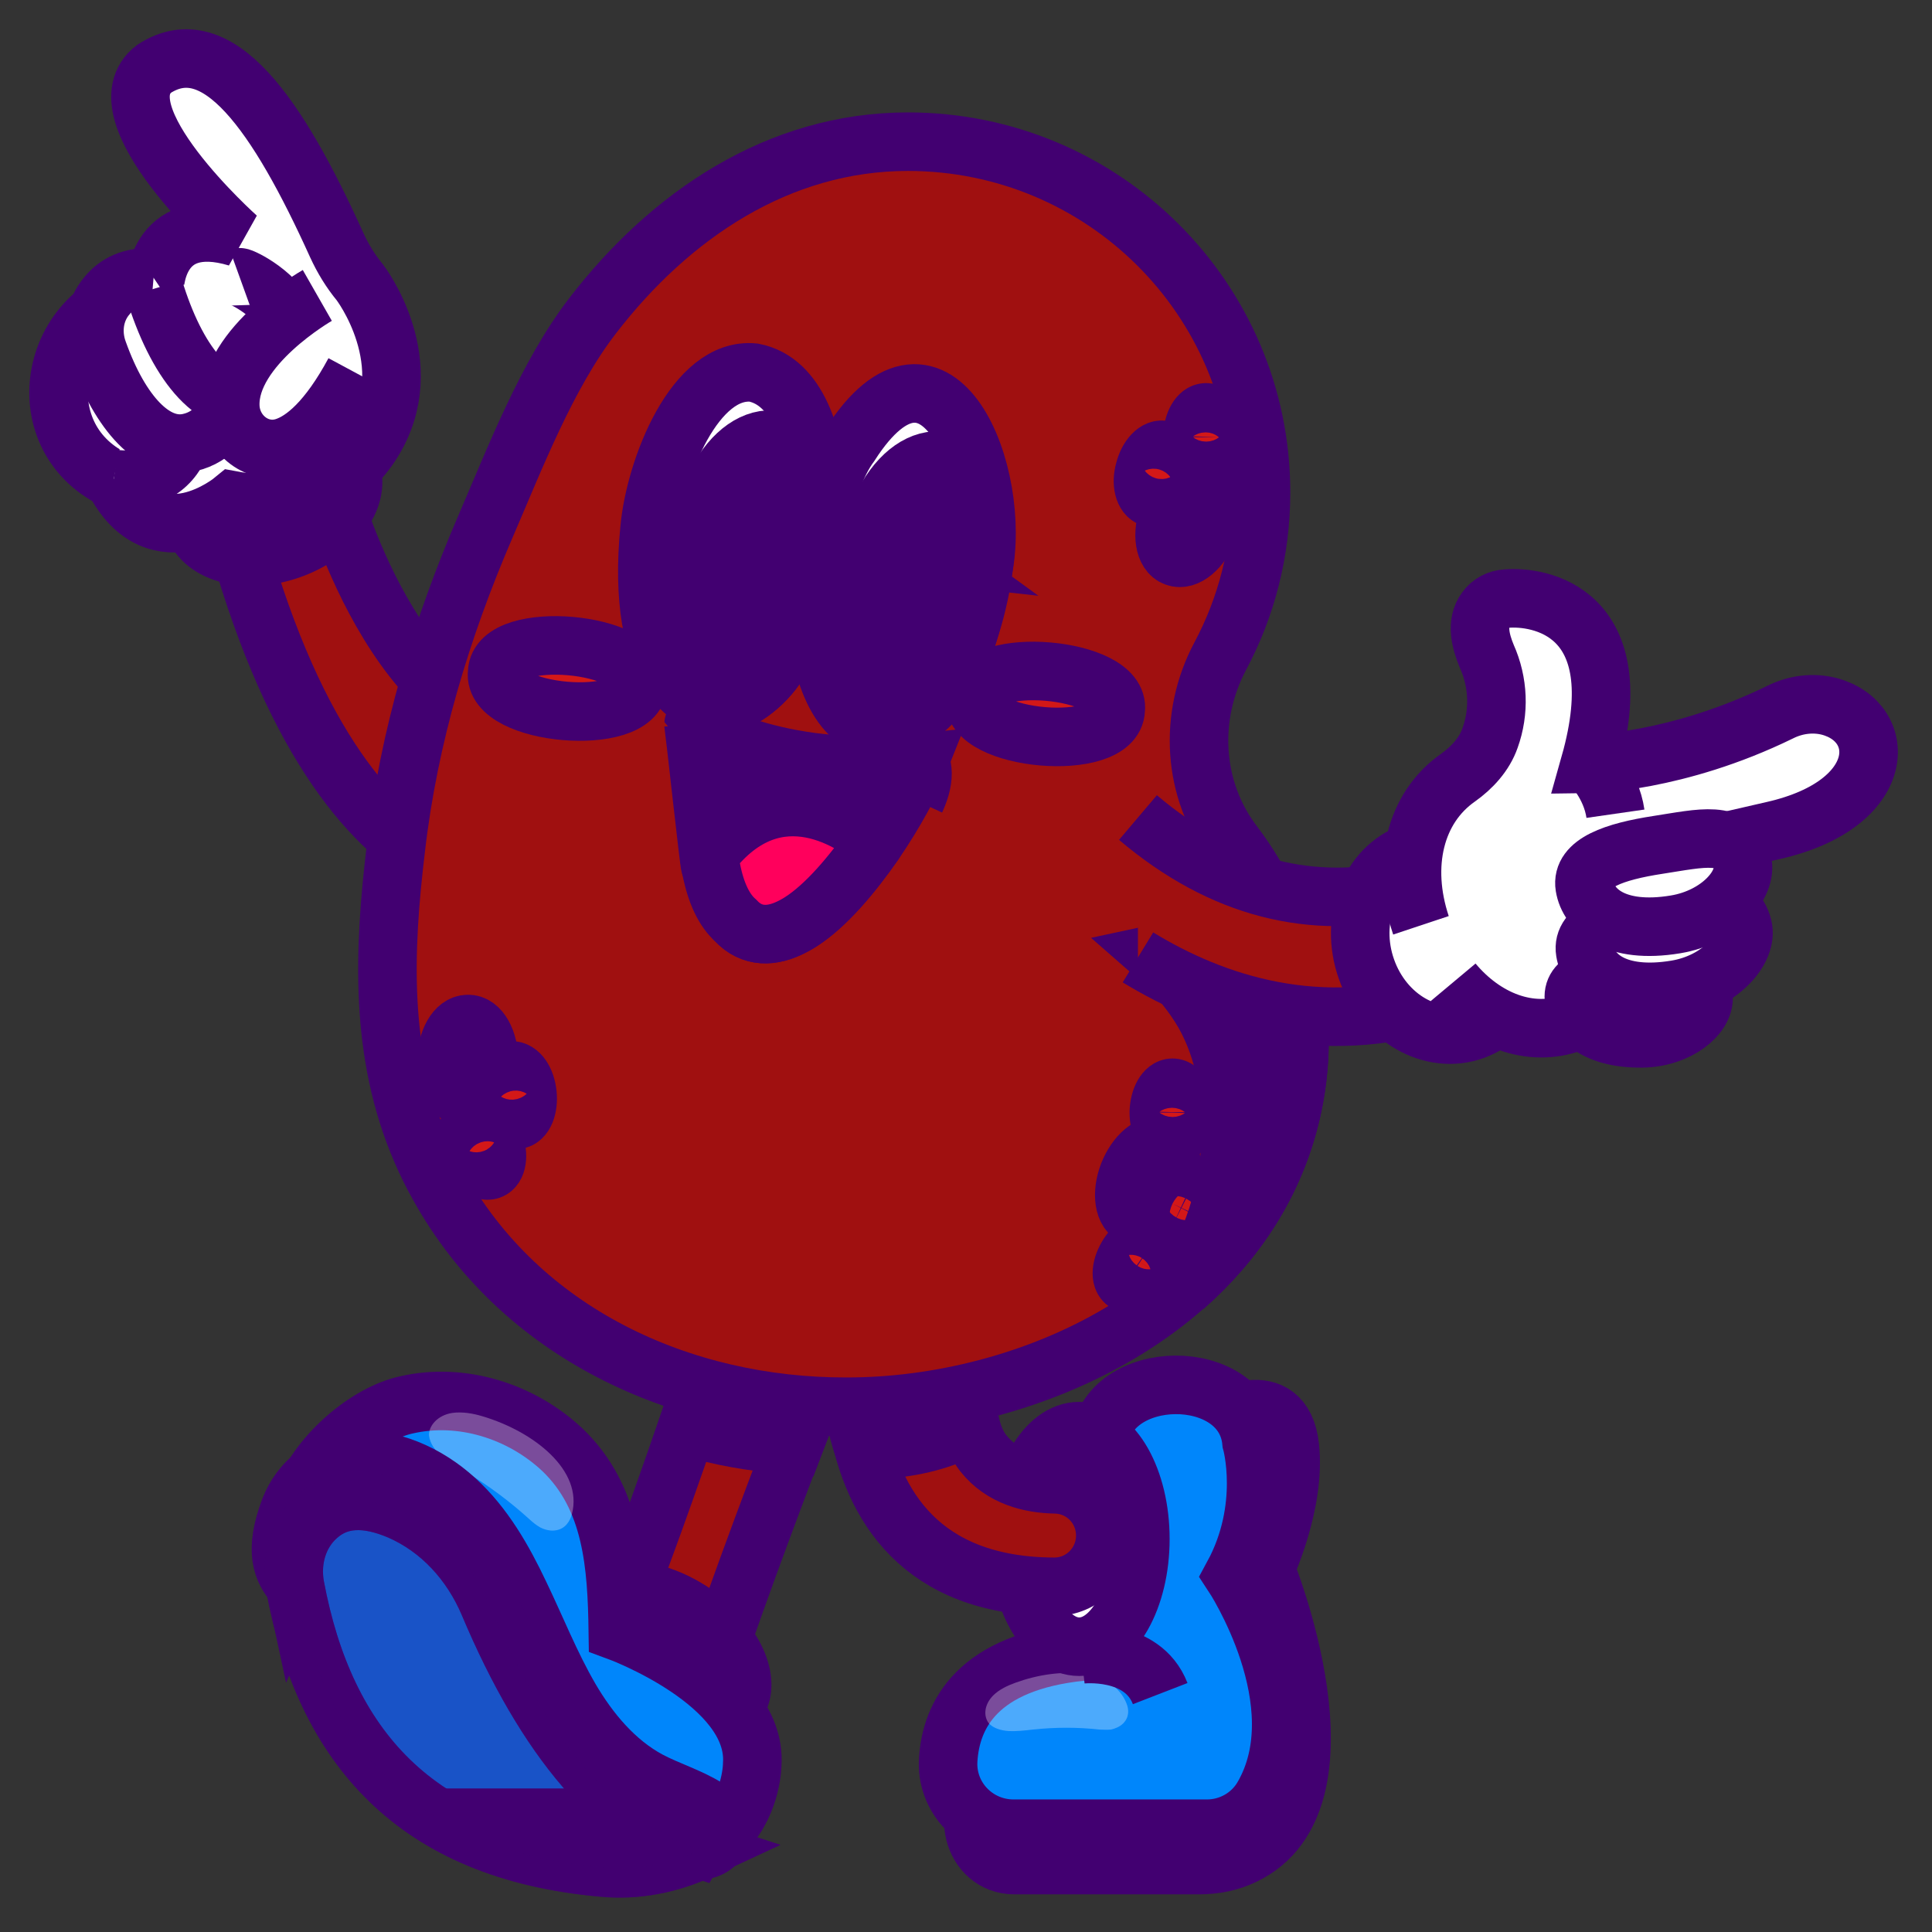 <svg width="33" height="33" viewBox="0 0 33 33" fill="none" xmlns="http://www.w3.org/2000/svg">
<rect x="0" y="0" width="33" height="33" fill="#333333" stroke="none"/>
<path d="M20.787 24.265C20.787 24.265 21.911 23.602 22.032 24.715C22.137 25.672 21.612 26.793 21.612 26.793C21.612 26.793 23.228 30.753 21.24 31.694C21.005 31.808 20.739 31.857 20.48 31.857H17.327C16.608 31.857 16.357 30.859 16.98 30.483C16.988 30.475 16.996 30.475 17.012 30.467L20.48 29.812L20.787 24.265Z" fill="white" stroke="#420071" strokeWidth="0.2" strokeMiterlimit="10" strokeLinecap="round" strokeLineJoin="round"/>
<path d="M18.782 24.633C18.887 23.349 21.256 23.308 21.377 24.633C21.377 24.633 21.692 25.746 21.062 26.908C21.062 26.908 22.509 29.1 21.563 30.704C21.361 31.039 20.997 31.236 20.617 31.236H17.311C16.672 31.236 16.155 30.704 16.196 30.058C16.244 29.288 16.697 28.388 18.491 28.208L18.782 24.633Z" fill="#0086FB" stroke="#420071" strokeWidth="0.2" strokeMiterlimit="10" strokeLinecap="round" strokeLineJoin="round"/>
<path opacity="0.3" d="M16.963 28.961C17.069 28.855 17.214 28.789 17.351 28.74C18.095 28.47 19.009 28.495 19.243 29.1C19.283 29.198 19.291 29.329 19.186 29.436C19.13 29.493 19.049 29.526 18.976 29.542C18.903 29.55 18.839 29.542 18.774 29.542C18.41 29.501 18.03 29.501 17.642 29.542C17.505 29.558 17.36 29.575 17.222 29.567C17.093 29.558 16.963 29.517 16.891 29.436C16.794 29.313 16.81 29.117 16.963 28.961Z" fill="white"/>
<path d="M18.435 28.127C19.011 28.127 19.478 27.302 19.478 26.286C19.478 25.269 19.011 24.445 18.435 24.445C17.859 24.445 17.392 25.269 17.392 26.286C17.392 27.302 17.859 28.127 18.435 28.127Z" fill="white" stroke="#420071" strokeWidth="0.2" strokeMiterlimit="10" strokeLinecap="round" strokeLineJoin="round"/>
<path d="M18.467 28.258C18.467 28.258 19.51 28.135 19.817 28.928" stroke="#420071" strokeWidth="0.2" strokeMiterlimit="10" strokeLinecap="round" strokeLineJoin="round"/>
<path d="M14.724 21.516L16.592 21.5C16.486 23.267 16.39 24.306 16.794 24.821C17.117 25.23 17.602 25.345 18.022 25.353C18.499 25.361 18.879 25.746 18.879 26.229C18.879 26.711 18.491 27.104 18.006 27.104C13.439 27.087 14.724 21.516 14.724 21.516Z" fill="#A01010" stroke="#420071" strokeWidth="0.2" strokeMiterlimit="10" strokeLinecap="round" strokeLineJoin="round"/>
<path d="M16.212 24.518C16.333 24.469 16.454 24.412 16.575 24.363C16.43 23.774 16.503 22.849 16.583 21.5L14.716 21.516C14.716 21.516 14.215 23.177 14.757 24.756C15.201 24.78 15.759 24.698 16.212 24.518Z" fill="#420071" stroke="#420071" strokeWidth="0.2" strokeMiterlimit="10" strokeLinecap="round" strokeLineJoin="round"/>
<path d="M12.647 21.622C12.647 21.622 11.467 25.394 10.287 28.315L11.968 29.084C12.93 26.155 14.587 22.048 14.587 22.048L12.647 21.622Z" fill="#A01010" stroke="#420071" strokeWidth="0.2" strokeMiterlimit="10" strokeLinecap="round" strokeLineJoin="round"/>
<path d="M11.992 24.437C12.501 24.576 13.027 24.649 13.56 24.69C14.134 23.185 14.595 22.048 14.595 22.048L12.655 21.622C12.655 21.622 12.283 22.809 11.749 24.363C11.822 24.388 11.903 24.412 11.992 24.437Z" fill="#420071" stroke="#420071" strokeWidth="0.2" strokeMiterlimit="10" strokeLinecap="round" strokeLineJoin="round"/>
<path d="M12.582 29.101C12.316 29.485 11.976 28.994 11.313 28.528C10.658 28.061 9.931 27.808 10.198 27.423C10.464 27.039 11.208 27.104 11.871 27.562C12.534 28.029 12.849 28.716 12.582 29.101Z" fill="white" stroke="#420071" strokeWidth="0.2" strokeMiterlimit="10" strokeLinecap="round" strokeLineJoin="round"/>
<path d="M12.849 30.131C12.849 30.131 12.849 30.769 12.396 31.26C12.291 31.375 12.162 31.481 11.992 31.571C11.984 31.579 11.968 31.579 11.96 31.588C10.521 31.121 9.316 29.706 8.338 27.382C8.047 26.679 7.514 26.098 6.819 25.795C6.002 25.443 5.428 26.065 5.032 27.047C4.935 26.597 4.992 26.032 5.202 25.509C5.461 24.846 6.261 24.142 6.948 23.995C7.886 23.782 8.904 24.102 9.607 24.764C10.464 25.582 10.537 26.744 10.553 27.865C10.553 27.865 12.938 28.74 12.849 30.131Z" fill="#0086FB" stroke="#420071" strokeWidth="0.2" strokeMiterlimit="10" strokeLinecap="round" strokeLineJoin="round"/>
<path opacity="0.3" d="M7.724 24.134C7.894 24.11 8.08 24.142 8.241 24.191C9.122 24.453 9.963 25.116 9.769 25.86C9.737 25.983 9.656 26.114 9.494 26.139C9.405 26.155 9.308 26.13 9.228 26.09C9.155 26.049 9.098 26 9.034 25.942C8.718 25.656 8.363 25.386 7.967 25.149C7.821 25.067 7.676 24.985 7.554 24.879C7.433 24.78 7.344 24.658 7.328 24.519C7.32 24.363 7.465 24.175 7.724 24.134Z" fill="white"/>
<path d="M12.202 30.949L12.21 30.958C12.493 31.195 12.283 31.628 11.919 31.604H11.911C10.408 31.121 9.333 29.771 8.314 27.349C8.007 26.621 7.223 26.237 6.503 25.926C5.655 25.558 5.436 26.032 5.024 27.055C4.83 26.826 4.669 26.507 4.951 25.77C5.129 25.32 5.525 24.993 5.994 24.944H6.002C6.649 24.879 7.296 25.173 7.781 25.615C8.266 26.057 8.597 26.638 8.88 27.235C9.163 27.824 9.405 28.438 9.737 29.01C10.068 29.575 10.505 30.099 11.079 30.409C11.402 30.581 11.766 30.688 12.081 30.884C12.138 30.9 12.17 30.925 12.202 30.949Z" fill="white" stroke="#420071" strokeWidth="0.2" strokeMiterlimit="10" strokeLinecap="round" strokeLineJoin="round"/>
<path d="M10.287 31.898C7.094 31.612 5.55 29.829 5.04 27.096C4.96 26.654 5.089 26.196 5.42 25.901C5.792 25.566 6.269 25.566 6.827 25.803C7.522 26.106 8.048 26.687 8.347 27.39C9.325 29.714 10.529 31.13 11.968 31.596C11.443 31.841 10.861 31.956 10.287 31.898Z" fill="#0086FB" stroke="#420071" strokeWidth="0.2" strokeMiterlimit="10" strokeLinecap="round" strokeLineJoin="round"/>
<path opacity="0.38" d="M10.287 31.898C7.094 31.612 5.55 29.829 5.04 27.096C4.96 26.654 5.089 26.196 5.42 25.901C5.792 25.566 6.269 25.566 6.827 25.803C7.522 26.106 8.048 26.687 8.347 27.39C9.325 29.714 10.529 31.13 11.968 31.596C11.443 31.841 10.861 31.956 10.287 31.898Z" fill="#420071" stroke="#420071" strokeWidth="0.2" strokeMiterlimit="10" strokeLinecap="round" strokeLineJoin="round"/>
<path d="M10.893 31.048H7.474" stroke="#420071" strokeWidth="0.2" strokeMiterlimit="10" strokeLinecap="round" strokeLineJoin="round"/>
<path d="M9.349 15.093C9.349 15.093 5.905 16.165 3.981 8.949L5.663 8.425C5.663 8.425 6.916 13.007 9.721 12.524" fill="#A01010"/>
<path d="M9.349 15.093C9.349 15.093 5.905 16.165 3.981 8.949L5.663 8.425C5.663 8.425 6.916 13.007 9.721 12.524" stroke="#420071" strokeWidth="0.2" strokeMiterlimit="10" strokeLinecap="round" strokeLineJoin="round"/>
<path d="M4.96 9.388C5.702 9.125 6.166 8.515 5.996 8.024C5.827 7.534 5.088 7.349 4.347 7.611C3.605 7.873 3.141 8.484 3.31 8.974C3.479 9.465 4.218 9.65 4.96 9.388Z" fill="white" stroke="#420071" strokeWidth="0.2" strokeMiterlimit="10" strokeLinecap="round" strokeLineJoin="round"/>
<path d="M2.64 4.932C2.64 4.932 2.64 3.631 4.054 4.056C4.054 4.056 1.661 1.921 2.631 1.176C3.715 0.473 4.741 1.954 5.752 4.187C5.857 4.416 5.986 4.629 6.148 4.825C6.148 4.825 7.207 6.208 6.358 7.558C5.978 8.164 5.315 8.548 4.604 8.589C4.41 8.597 4.2 8.589 3.981 8.548C3.981 8.548 2.672 9.628 1.944 8.188C0.409 7.444 0.821 5.153 2.64 4.932Z" fill="white" stroke="#420071" strokeWidth="0.2" strokeMiterlimit="10" strokeLinecap="round" strokeLineJoin="round"/>
<path d="M2.381 5.955C3.658 6.936 3.173 8.344 1.944 8.18Z" fill="white"/>
<path d="M2.381 5.955C3.658 6.936 3.173 8.344 1.944 8.18" stroke="#420071" strokeWidth="0.2" strokeMiterlimit="10" strokeLinecap="round" strokeLineJoin="round"/>
<path d="M3.957 6.724C3.925 7.116 3.642 7.468 3.237 7.558C2.639 7.697 2.057 7.067 1.677 6.004C1.556 5.676 1.605 5.308 1.831 5.046C1.985 4.858 2.235 4.711 2.623 4.744" fill="white"/>
<path d="M3.957 6.724C3.925 7.116 3.642 7.468 3.237 7.558C2.639 7.697 2.057 7.067 1.677 6.004C1.556 5.676 1.605 5.308 1.831 5.046C1.985 4.858 2.235 4.711 2.623 4.744" stroke="#420071" strokeWidth="0.2" strokeMiterlimit="10" strokeLinecap="round" strokeLineJoin="round"/>
<path d="M4.094 4.736C4.119 4.727 4.773 5.022 4.976 5.578C5.17 6.102 4.846 6.691 4.305 6.814C3.642 6.961 3.011 6.184 2.631 4.932" fill="white"/>
<path d="M4.094 4.736C4.119 4.727 4.773 5.022 4.976 5.578C5.17 6.102 4.846 6.691 4.305 6.814C3.642 6.961 3.011 6.184 2.631 4.932" stroke="#420071" strokeWidth="0.2" strokeMiterlimit="10" strokeLinecap="round" strokeLineJoin="round"/>
<path d="M5.42 5.046C5.42 5.046 3.901 5.914 3.933 6.936C3.949 7.427 4.41 7.787 4.871 7.632C5.194 7.525 5.606 7.182 6.051 6.355" fill="white"/>
<path d="M5.42 5.046C5.42 5.046 3.901 5.914 3.933 6.936C3.949 7.427 4.41 7.787 4.871 7.632C5.194 7.525 5.606 7.182 6.051 6.355" stroke="#420071" strokeWidth="0.2" strokeMiterlimit="10" strokeLinecap="round" strokeLineJoin="round"/>
<path d="M7.49 20.248C7.384 20.06 7.287 19.863 7.199 19.659C6.479 17.998 6.552 16.239 6.762 14.488C6.98 12.59 7.538 10.741 8.29 8.998C8.799 7.82 9.341 6.405 10.125 5.39C11.442 3.68 13.293 2.42 15.508 2.42C18.839 2.42 21.539 5.104 21.539 8.409C21.539 9.424 21.288 10.373 20.843 11.207C20.294 12.238 20.366 13.49 21.07 14.414C22.056 15.707 22.428 17.401 22.056 18.996C21.28 22.334 17.594 24.028 14.466 24.028C11.628 24.036 8.88 22.76 7.49 20.248Z" fill="#A01010" stroke="#420071" strokeWidth="0.2" strokeMiterlimit="10" strokeLinecap="round" strokeLineJoin="round"/>
<path d="M8.354 18.129C8.354 18.481 8.193 18.767 7.991 18.767C7.789 18.767 7.627 18.481 7.627 18.129C7.627 17.777 7.789 17.491 7.991 17.491C8.193 17.483 8.354 17.777 8.354 18.129Z" fill="#D31818" stroke="#420071" strokeWidth="0.2" strokeMiterlimit="10" strokeLinecap="round" strokeLineJoin="round"/>
<path d="M8.444 19.511C8.524 19.732 8.492 19.945 8.371 19.986C8.25 20.027 8.088 19.888 8.015 19.667C7.934 19.446 7.967 19.233 8.088 19.192C8.209 19.143 8.371 19.291 8.444 19.511Z" fill="#D31818" stroke="#420071" strokeWidth="0.2" strokeMiterlimit="10" strokeLinecap="round" strokeLineJoin="round"/>
<path d="M9.009 18.685C9.033 18.914 8.952 19.119 8.823 19.127C8.694 19.143 8.572 18.963 8.548 18.726C8.524 18.497 8.605 18.292 8.734 18.284C8.863 18.276 8.985 18.448 9.009 18.685Z" fill="#D31818" stroke="#420071" strokeWidth="0.2" strokeMiterlimit="10" strokeLinecap="round" strokeLineJoin="round"/>
<path d="M19.962 8.785C20.091 8.458 20.342 8.245 20.528 8.319C20.714 8.393 20.762 8.72 20.641 9.047C20.512 9.374 20.261 9.587 20.075 9.514C19.889 9.448 19.833 9.121 19.962 8.785Z" fill="#D31818" stroke="#420071" strokeWidth="0.2" strokeMiterlimit="10" strokeLinecap="round" strokeLineJoin="round"/>
<path d="M20.366 7.46C20.374 7.223 20.479 7.043 20.601 7.043C20.73 7.043 20.827 7.239 20.827 7.468C20.819 7.705 20.714 7.885 20.593 7.885C20.455 7.885 20.358 7.697 20.366 7.46Z" fill="#D31818" stroke="#420071" strokeWidth="0.2" strokeMiterlimit="10" strokeLinecap="round" strokeLineJoin="round"/>
<path d="M19.55 8.033C19.607 7.804 19.76 7.648 19.881 7.689C20.003 7.722 20.051 7.935 19.995 8.155C19.938 8.385 19.784 8.54 19.663 8.499C19.542 8.466 19.485 8.254 19.55 8.033Z" fill="#D31818" stroke="#420071" strokeWidth="0.2" strokeMiterlimit="10" strokeLinecap="round" strokeLineJoin="round"/>
<path d="M19.275 20.052C19.405 19.724 19.655 19.512 19.841 19.585C20.027 19.659 20.076 19.986 19.954 20.313C19.825 20.641 19.574 20.853 19.389 20.78C19.195 20.714 19.146 20.387 19.275 20.052Z" fill="#D31818" stroke="#420071" strokeWidth="0.2" strokeMiterlimit="10" strokeLinecap="round" strokeLineJoin="round"/>
<path d="M19.793 18.996C19.801 18.759 19.906 18.579 20.027 18.579C20.156 18.579 20.253 18.775 20.253 19.004C20.245 19.242 20.14 19.422 20.019 19.422C19.89 19.422 19.793 19.233 19.793 18.996Z" fill="#D31818" stroke="#420071" strokeWidth="0.2" strokeMiterlimit="10" strokeLinecap="round" strokeLineJoin="round"/>
<path d="M19.275 21.426C19.405 21.23 19.591 21.131 19.704 21.205C19.809 21.279 19.793 21.491 19.663 21.688C19.534 21.884 19.348 21.982 19.235 21.909C19.122 21.843 19.146 21.622 19.275 21.426Z" fill="#D31818" stroke="#420071" strokeWidth="0.2" strokeMiterlimit="10" strokeLinecap="round" strokeLineJoin="round"/>
<path d="M20.027 20.559C20.108 20.403 20.237 20.313 20.326 20.354C20.415 20.395 20.415 20.559 20.334 20.714C20.254 20.87 20.124 20.96 20.035 20.919C19.954 20.878 19.954 20.714 20.027 20.559Z" fill="#D31818" stroke="#420071" strokeWidth="0.2" strokeMiterlimit="10" strokeLinecap="round" strokeLineJoin="round"/>
<path d="M19.712 16.296C19.768 16.345 19.825 16.394 19.874 16.443C20.14 16.697 20.375 16.983 20.561 17.302C20.747 17.63 20.868 17.981 20.941 18.35C21.086 19.094 21.046 19.88 20.844 20.608C20.706 21.09 20.496 21.557 20.229 21.982C21.11 21.205 21.773 20.215 22.056 18.996C22.291 17.973 22.226 16.91 21.886 15.936C21.159 16.067 20.423 16.141 19.712 16.296Z" fill="#420071" stroke="#420071" strokeWidth="0.2" strokeMiterlimit="10" strokeLinecap="round" strokeLineJoin="round"/>
<path d="M19.437 16.353C20.738 17.147 22.541 17.744 24.627 17.081L24.045 15.175C22.412 15.56 20.876 15.183 19.437 13.964" fill="#A01010"/>
<path d="M19.437 16.353C20.738 17.147 22.541 17.744 24.627 17.081L24.045 15.175C22.412 15.56 20.876 15.183 19.437 13.964" stroke="#420071" strokeWidth="0.2" strokeMiterlimit="10" strokeLinecap="round" strokeLineJoin="round"/>
<path d="M25.175 17.601C25.895 17.342 26.238 16.452 25.944 15.613C25.649 14.775 24.827 14.305 24.107 14.564C23.388 14.823 23.044 15.713 23.339 16.551C23.634 17.39 24.456 17.86 25.175 17.601Z" fill="white" stroke="#420071" strokeWidth="0.2" strokeMiterlimit="10" strokeLinecap="round" strokeLineJoin="round"/>
<path d="M24.82 16.779C25.354 17.417 26.13 17.736 26.866 17.466C27.868 17.106 28.369 15.887 28.013 14.709L30.293 14.185C32.265 13.735 32.257 12.336 31.247 12.066C30.964 11.993 30.665 12.034 30.406 12.164C28.628 13.032 27.157 13.048 27.157 13.048C27.9 10.414 26.267 10.176 25.726 10.225C25.588 10.233 25.459 10.299 25.378 10.414C25.208 10.643 25.289 10.954 25.394 11.207C25.596 11.657 25.613 12.156 25.451 12.606C25.354 12.884 25.144 13.113 24.901 13.285C24.166 13.801 23.931 14.783 24.271 15.805" fill="white"/>
<path d="M24.82 16.779C25.354 17.417 26.13 17.736 26.866 17.466C27.868 17.106 28.369 15.887 28.013 14.709L30.293 14.185C32.265 13.735 32.257 12.336 31.247 12.066C30.964 11.993 30.665 12.034 30.406 12.164C28.628 13.032 27.157 13.048 27.157 13.048C27.9 10.414 26.267 10.176 25.726 10.225C25.588 10.233 25.459 10.299 25.378 10.414C25.208 10.643 25.289 10.954 25.394 11.207C25.596 11.657 25.613 12.156 25.451 12.606C25.354 12.884 25.144 13.113 24.901 13.285C24.166 13.801 23.931 14.783 24.271 15.805" stroke="#420071" strokeWidth="0.2" strokeMiterlimit="10" strokeLinecap="round" strokeLineJoin="round"/>
<path d="M27.165 13.048C27.165 13.048 27.52 13.392 27.593 13.899Z" fill="white"/>
<path d="M27.165 13.048C27.165 13.048 27.52 13.392 27.593 13.899" stroke="#420071" strokeWidth="0.2" strokeMiterlimit="10" strokeLinecap="round" strokeLineJoin="round"/>
<path d="M29.097 17.016C29.129 17.343 28.66 17.728 28.046 17.736C27.197 17.744 26.882 17.351 26.882 17.024C26.882 16.697 27.367 16.607 27.973 16.607C28.587 16.599 29.056 16.558 29.097 17.016Z" fill="white" stroke="#420071" strokeWidth="0.2" strokeMiterlimit="10" strokeLinecap="round" strokeLineJoin="round"/>
<path d="M29.768 15.83C29.865 16.223 29.372 16.779 28.628 16.902C27.593 17.073 27.14 16.656 27.076 16.255C27.011 15.854 27.585 15.658 28.329 15.543C29.072 15.421 29.63 15.282 29.768 15.83Z" fill="white" stroke="#420071" strokeWidth="0.2" strokeMiterlimit="10" strokeLinecap="round" strokeLineJoin="round"/>
<path d="M29.76 14.717C29.857 15.11 29.364 15.666 28.62 15.789C27.585 15.961 27.133 15.543 27.068 15.143C27.003 14.742 27.577 14.545 28.321 14.431C29.065 14.316 29.622 14.169 29.76 14.717Z" fill="white" stroke="#420071" strokeWidth="0.2" strokeMiterlimit="10" strokeLinecap="round" strokeLineJoin="round"/>
<path d="M13.94 9.399C13.932 9.448 13.932 9.497 13.924 9.538C13.803 10.405 13.528 11.052 13.196 11.469C13.043 11.665 12.865 11.813 12.695 11.911C11.814 12.377 10.852 11.477 11.095 9.031C11.192 7.992 11.871 6.265 12.873 6.364C13.625 6.511 13.916 7.485 13.972 8.384C13.997 8.753 13.98 9.113 13.94 9.399Z" fill="white" stroke="#420071" strokeWidth="0.2" strokeMiterlimit="10" strokeLinecap="round" strokeLineJoin="round"/>
<path d="M13.924 9.538C13.803 10.258 13.536 10.994 13.197 11.469C13.043 11.665 12.865 11.813 12.695 11.911C11.887 11.878 11.628 10.054 11.96 8.99L13.067 9.113L12.146 8.442C12.631 7.264 13.649 7.149 13.973 8.393V8.401C14.013 8.736 13.989 9.137 13.924 9.538Z" fill="#420071" stroke="#420071" strokeWidth="0.2" strokeMiterlimit="10" strokeLinecap="round" strokeLineJoin="round"/>
<path d="M16.785 9.767C16.535 11.158 16.114 12.369 15.007 12.434C13.641 12.32 13.665 8.744 14.522 7.591C16.001 5.284 17.141 8.106 16.785 9.767Z" fill="white" stroke="#420071" strokeWidth="0.2" strokeMiterlimit="10" strokeLinecap="round" strokeLineJoin="round"/>
<path d="M14.805 9.35C14.466 10.438 14.741 12.312 15.589 12.271C16.365 11.845 16.947 9.955 16.826 8.761C16.503 7.501 15.484 7.624 14.999 8.802L15.921 9.473L14.805 9.35Z" fill="#420071" stroke="#420071" strokeWidth="0.2" strokeMiterlimit="10" strokeLinecap="round" strokeLineJoin="round"/>
<path d="M16.648 11.919C16.551 12.655 19.033 12.868 19.057 12.123C19.154 11.395 16.672 11.182 16.648 11.919Z" fill="#D31818" stroke="#420071" strokeWidth="0.2" strokeMiterlimit="10" strokeLinecap="round" strokeLineJoin="round"/>
<path d="M8.492 11.485C8.395 12.222 10.877 12.434 10.901 11.69C10.998 10.962 8.516 10.741 8.492 11.485Z" fill="#D31818" stroke="#420071" strokeWidth="0.2" strokeMiterlimit="10" strokeLinecap="round" strokeLineJoin="round"/>
<path d="M15.694 13.032C15.565 13.359 15.282 13.891 14.927 14.406C14.555 14.938 14.11 15.47 13.674 15.748C13.633 15.773 13.593 15.797 13.544 15.822C13.188 16.01 12.841 16.018 12.566 15.723C12.396 15.543 12.259 15.257 12.146 14.832C12.138 14.815 12.138 14.799 12.13 14.783C12.113 14.758 11.863 12.467 11.847 12.369C11.847 12.361 13.205 13.293 15.694 13.032Z" fill="#420071" stroke="#420071" strokeWidth="0.2" strokeMiterlimit="10" strokeLinecap="round" strokeLineJoin="round"/>
<path d="M14.951 14.365C14.943 14.382 14.934 14.39 14.926 14.406C14.555 14.938 14.11 15.47 13.673 15.748C13.633 15.773 13.593 15.797 13.544 15.822C13.188 16.01 12.841 16.018 12.566 15.723C12.372 15.552 12.226 15.257 12.146 14.832C12.129 14.758 12.121 14.676 12.113 14.594C13.277 13.081 14.643 14.104 14.951 14.365Z" fill="#FF005C" stroke="#420071" strokeWidth="0.2" strokeMiterlimit="10" strokeLinecap="round" strokeLineJoin="round"/>
<path d="M15.315 12.721C15.315 12.721 16.034 12.811 15.638 13.67" stroke="#420071" strokeWidth="0.2" strokeMiterlimit="10" strokeLinecap="round" strokeLineJoin="round"/>
</svg>
